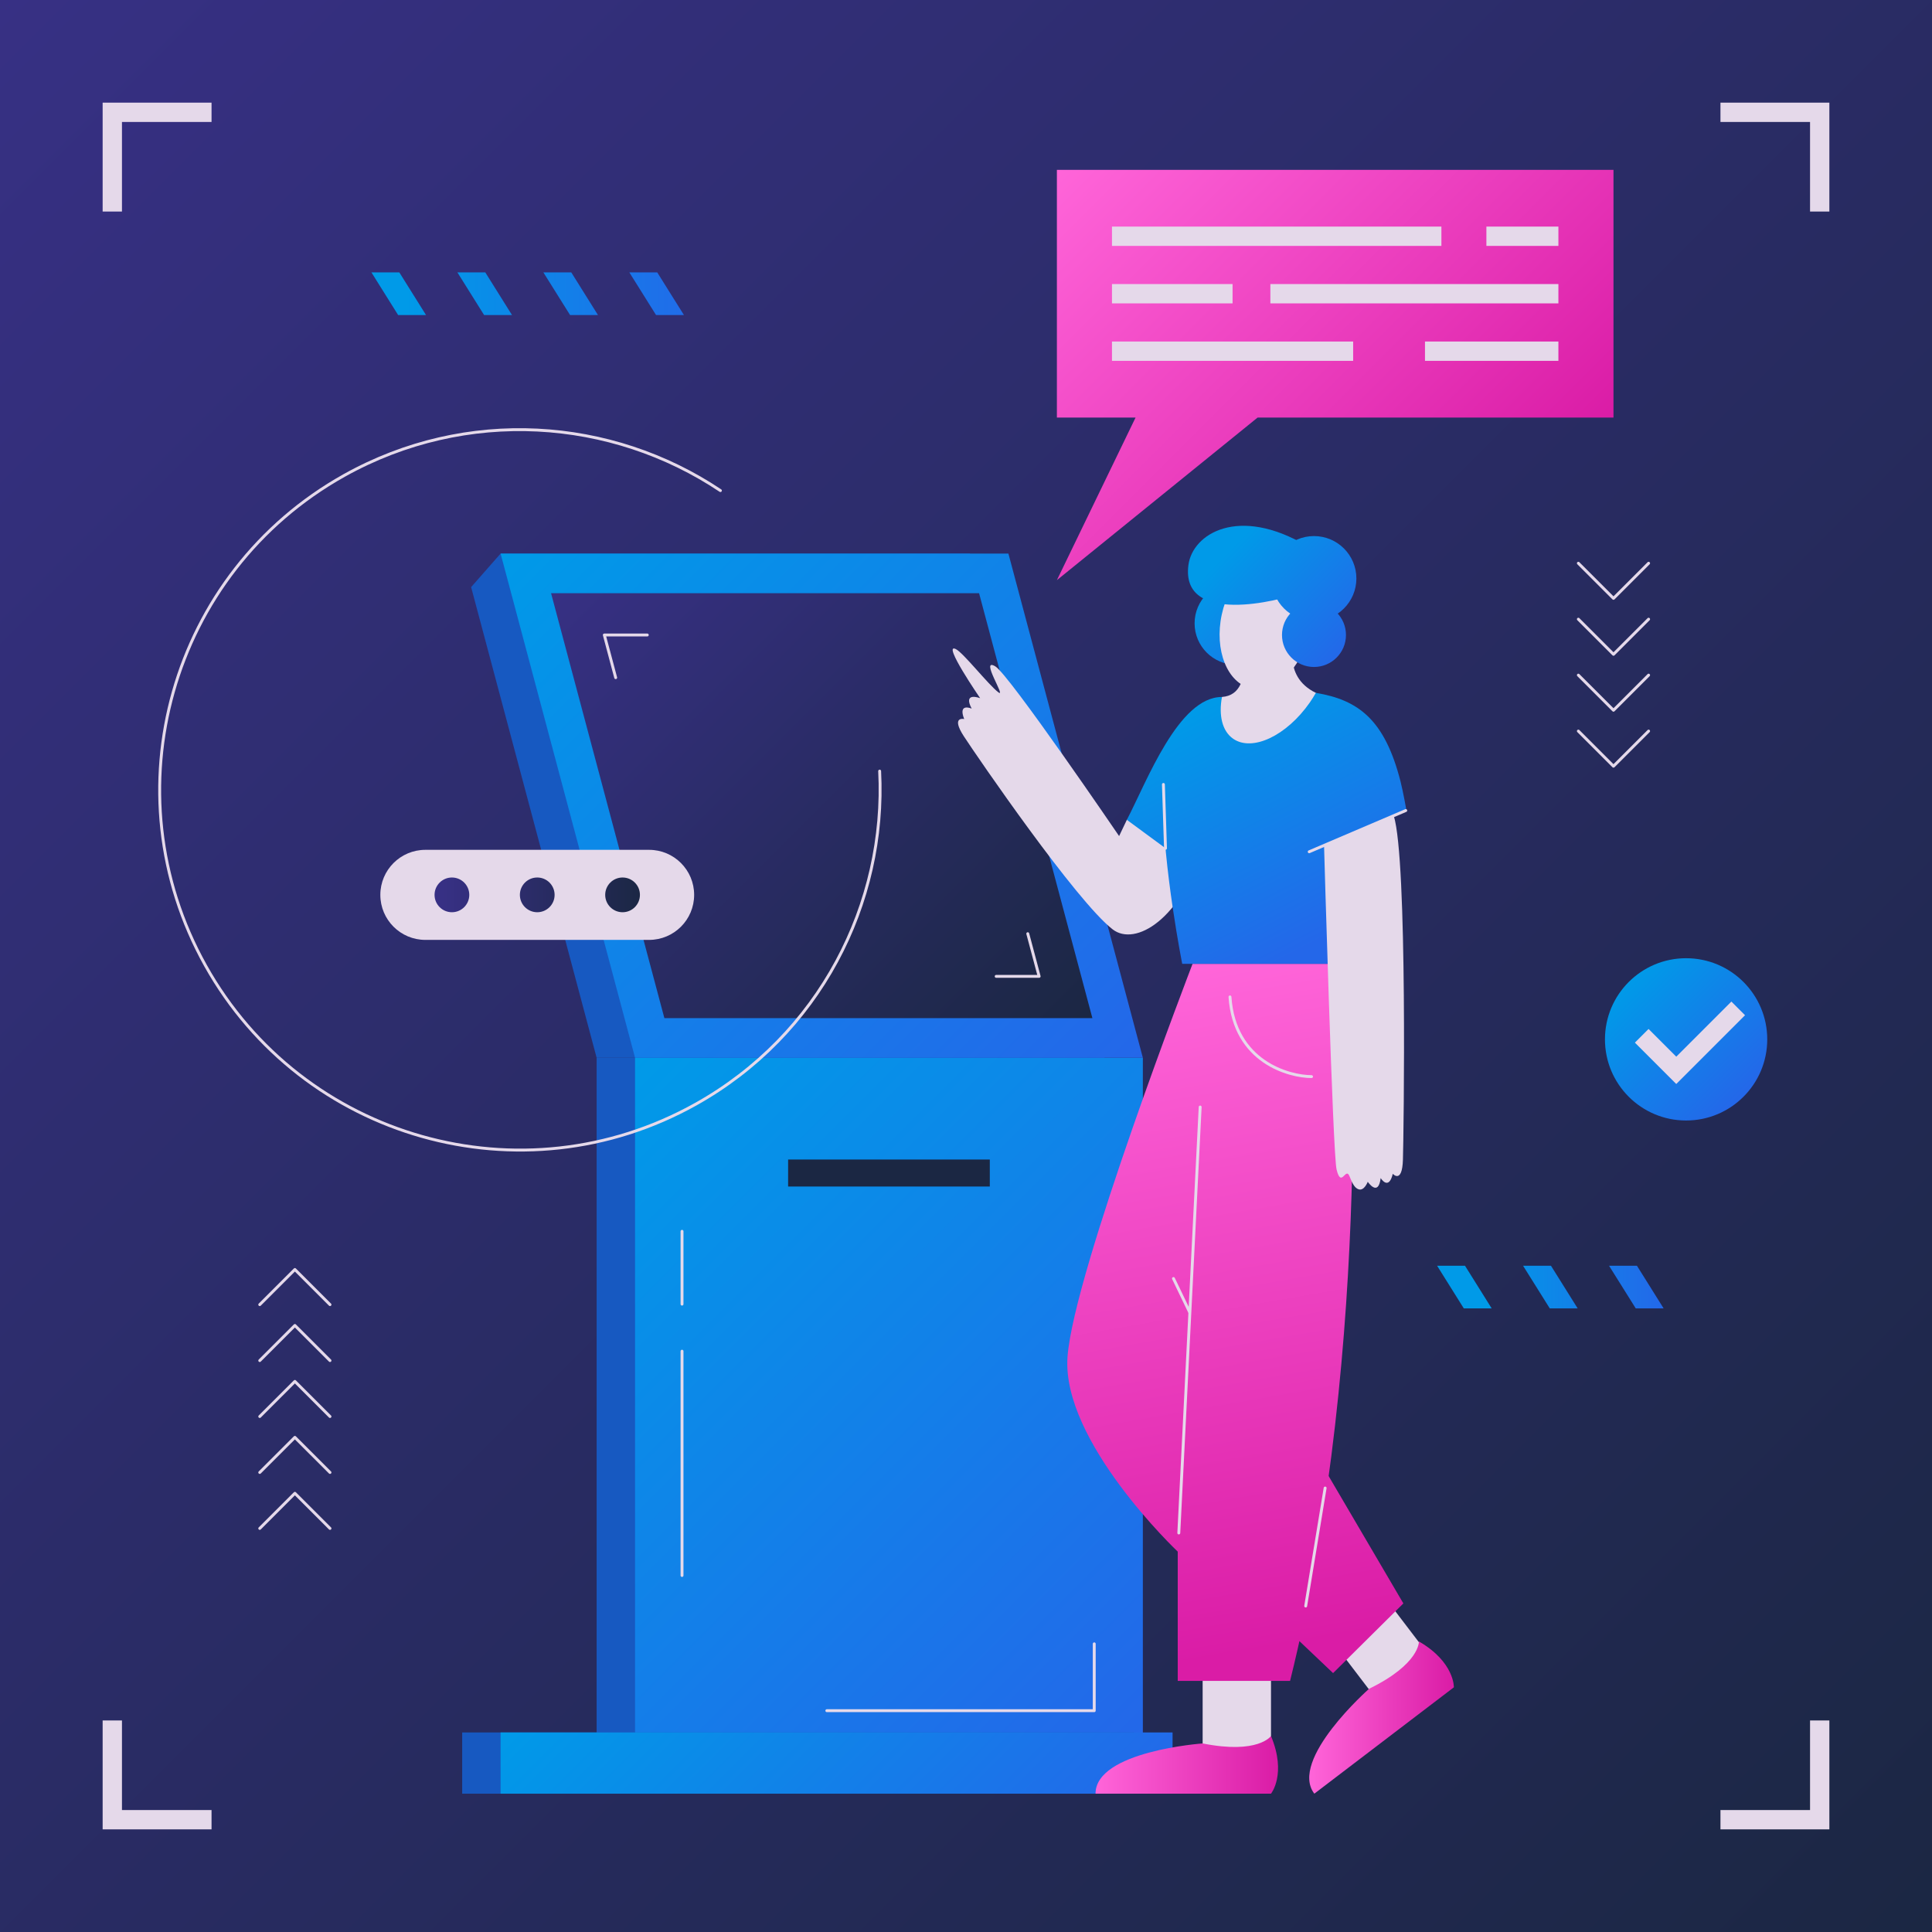 <?xml version="1.0" encoding="utf-8"?>
<!-- Generator: Adobe Illustrator 27.5.0, SVG Export Plug-In . SVG Version: 6.00 Build 0)  -->
<svg version="1.1" xmlns="http://www.w3.org/2000/svg" xmlns:xlink="http://www.w3.org/1999/xlink" x="0px" y="0px"
	 viewBox="0 0 500 500" style="enable-background:new 0 0 500 500;" xml:space="preserve">
<g id="BACKGROUND">
	<linearGradient id="SVGID_1_" gradientUnits="userSpaceOnUse" x1="3.140929e-06" y1="3.140929e-06" x2="500" y2="500">
		<stop  offset="0" style="stop-color:#373084"/>
		<stop  offset="1" style="stop-color:#1B2743"/>
	</linearGradient>
	<rect x="0" y="0" style="fill:url(#SVGID_1_);" width="500" height="500"/>
</g>
<g id="OBJECTS">
	<g>
		<g>
			<polygon style="fill:#1759C1;" points="251.032,143.264 129.555,143.264 129.555,149.555 129.555,143.264 121.927,151.944 
				154.409,273.751 285.828,273.751 			"/>
			<rect x="154.409" y="273.751" style="fill:#1759C1;" width="131.419" height="177.09"/>
			
				<linearGradient id="SVGID_00000176018100150642749170000003160843144006982576_" gradientUnits="userSpaceOnUse" x1="152.934" y1="285.169" x2="307.188" y2="439.423">
				<stop  offset="0" style="stop-color:#009AE8"/>
				<stop  offset="1" style="stop-color:#2467E9"/>
			</linearGradient>
			
				<rect x="164.351" y="273.751" style="fill:url(#SVGID_00000176018100150642749170000003160843144006982576_);" width="131.419" height="177.09"/>
			
				<linearGradient id="SVGID_00000072976913797418767360000004063888940113250728_" gradientUnits="userSpaceOnUse" x1="138.487" y1="134.332" x2="286.838" y2="282.683">
				<stop  offset="0" style="stop-color:#009AE8"/>
				<stop  offset="1" style="stop-color:#2467E9"/>
			</linearGradient>
			<polygon style="fill:url(#SVGID_00000072976913797418767360000004063888940113250728_);" points="260.974,143.264 
				129.555,143.264 164.351,273.751 295.77,273.751 			"/>
			
				<linearGradient id="SVGID_00000112600971984566763690000010584384128437726909_" gradientUnits="userSpaceOnUse" x1="150.143" y1="145.988" x2="275.182" y2="271.027">
				<stop  offset="0" style="stop-color:#373084"/>
				<stop  offset="1" style="stop-color:#1B2743"/>
			</linearGradient>
			<polygon style="fill:url(#SVGID_00000112600971984566763690000010584384128437726909_);" points="253.382,153.517 
				142.614,153.517 171.943,263.499 282.711,263.499 			"/>
			
				<polyline style="fill:none;stroke:#E5D9EA;stroke-width:0.75;stroke-linecap:round;stroke-linejoin:round;stroke-miterlimit:10;" points="
				257.808,252.68 268.93,252.68 265.985,241.637 			"/>
			
				<polyline style="fill:none;stroke:#E5D9EA;stroke-width:0.75;stroke-linecap:round;stroke-linejoin:round;stroke-miterlimit:10;" points="
				167.517,164.335 156.395,164.335 159.34,175.378 			"/>
			<rect x="119.613" y="448.356" style="fill:#1759C1;" width="173.905" height="15.845"/>
			
				<linearGradient id="SVGID_00000152976858817552914070000001464641169939930498_" gradientUnits="userSpaceOnUse" x1="169.07" y1="408.841" x2="263.945" y2="503.716">
				<stop  offset="0" style="stop-color:#009AE8"/>
				<stop  offset="1" style="stop-color:#2467E9"/>
			</linearGradient>
			
				<rect x="129.555" y="448.356" style="fill:url(#SVGID_00000152976858817552914070000001464641169939930498_);" width="173.905" height="15.845"/>
			
				<line style="fill:none;stroke:#E5D9EA;stroke-width:0.75;stroke-linecap:round;stroke-linejoin:round;stroke-miterlimit:10;" x1="176.507" y1="349.688" x2="176.507" y2="407.734"/>
			
				<line style="fill:none;stroke:#E5D9EA;stroke-width:0.75;stroke-linecap:round;stroke-linejoin:round;stroke-miterlimit:10;" x1="176.507" y1="318.664" x2="176.507" y2="337.507"/>
			
				<polyline style="fill:none;stroke:#E5D9EA;stroke-width:0.75;stroke-linecap:round;stroke-linejoin:round;stroke-miterlimit:10;" points="
				213.983,442.724 283.188,442.724 283.188,425.424 			"/>
			<rect x="203.963" y="300.082" style="fill:#1B2743;" width="52.195" height="6.99"/>
		</g>
		<g>
			<path style="fill:#E5D9EA;" d="M167.992,243.244h-57.908c-6.436,0-11.653-5.217-11.653-11.653v0
				c0-6.436,5.217-11.653,11.653-11.653h57.908c6.436,0,11.653,5.217,11.653,11.653v0
				C179.645,238.027,174.428,243.244,167.992,243.244z"/>
			<g>
				<g>
					
						<linearGradient id="SVGID_00000062176455945693743440000007080577310699826090_" gradientUnits="userSpaceOnUse" x1="166.5" y1="231.591" x2="114.586" y2="231.591">
						<stop  offset="0" style="stop-color:#1B2743"/>
						<stop  offset="1" style="stop-color:#373084"/>
					</linearGradient>
					<circle style="fill:url(#SVGID_00000062176455945693743440000007080577310699826090_);" cx="116.956" cy="231.591" r="4.494"/>
					
						<linearGradient id="SVGID_00000013170832959696048230000015788414276517755056_" gradientUnits="userSpaceOnUse" x1="166.5" y1="231.591" x2="114.586" y2="231.591">
						<stop  offset="0" style="stop-color:#1B2743"/>
						<stop  offset="1" style="stop-color:#373084"/>
					</linearGradient>
					<circle style="fill:url(#SVGID_00000013170832959696048230000015788414276517755056_);" cx="139.038" cy="231.591" r="4.494"/>
					
						<linearGradient id="SVGID_00000123427453161257401970000008261899653132140208_" gradientUnits="userSpaceOnUse" x1="166.5" y1="231.591" x2="114.586" y2="231.591">
						<stop  offset="0" style="stop-color:#1B2743"/>
						<stop  offset="1" style="stop-color:#373084"/>
					</linearGradient>
					<circle style="fill:url(#SVGID_00000123427453161257401970000008261899653132140208_);" cx="161.12" cy="231.591" r="4.494"/>
				</g>
			</g>
		</g>
		<g>
			
				<linearGradient id="SVGID_00000034795193845424673050000005130938620075600296_" gradientUnits="userSpaceOnUse" x1="282.986" y1="34.491" x2="387.069" y2="138.573">
				<stop  offset="0" style="stop-color:#FF65D9"/>
				<stop  offset="1" style="stop-color:#DA1CA6"/>
			</linearGradient>
			<polygon style="fill:url(#SVGID_00000034795193845424673050000005130938620075600296_);" points="417.569,43.955 273.522,43.955 
				273.522,108.073 293.877,108.073 273.522,150.145 325.461,108.073 417.569,108.073 			"/>
			<g>
				
					<line style="fill:none;stroke:#E5D9EA;stroke-width:5;stroke-miterlimit:10;" x1="384.677" y1="61.14" x2="403.312" y2="61.14"/>
				
					<line style="fill:none;stroke:#E5D9EA;stroke-width:5;stroke-miterlimit:10;" x1="287.779" y1="61.14" x2="373.034" y2="61.14"/>
				
					<line style="fill:none;stroke:#E5D9EA;stroke-width:5;stroke-miterlimit:10;" x1="328.77" y1="76.014" x2="403.312" y2="76.014"/>
				
					<line style="fill:none;stroke:#E5D9EA;stroke-width:5;stroke-miterlimit:10;" x1="287.779" y1="76.014" x2="318.986" y2="76.014"/>
				
					<line style="fill:none;stroke:#E5D9EA;stroke-width:5;stroke-miterlimit:10;" x1="287.779" y1="90.887" x2="350.193" y2="90.887"/>
				
					<line style="fill:none;stroke:#E5D9EA;stroke-width:5;stroke-miterlimit:10;" x1="368.784" y1="90.887" x2="403.312" y2="90.887"/>
			</g>
		</g>
		<g>
			
				<linearGradient id="SVGID_00000018224474550521066870000013455035720306828445_" gradientUnits="userSpaceOnUse" x1="338.363" y1="179.334" x2="309.488" y2="151.209">
				<stop  offset="0" style="stop-color:#2467E9"/>
				<stop  offset="1" style="stop-color:#009AE8"/>
			</linearGradient>
			<circle style="fill:url(#SVGID_00000018224474550521066870000013455035720306828445_);" cx="319.87" cy="161.321" r="10.709"/>
			<g>
				<g>
					<rect x="311.243" y="427.475" style="fill:#E5D9EA;" width="17.69" height="31.677"/>
					
						<linearGradient id="SVGID_00000116225250671094207630000006865539505217735313_" gradientUnits="userSpaceOnUse" x1="283.523" y1="456.74" x2="330.76" y2="456.74">
						<stop  offset="0" style="stop-color:#FF65D9"/>
						<stop  offset="1" style="stop-color:#DA1CA6"/>
					</linearGradient>
					<path style="fill:url(#SVGID_00000116225250671094207630000006865539505217735313_);" d="M311.243,451.199
						c0,0-27.719,1.982-27.719,13.001h45.409c0,0,4.111-5.048,0-14.921C328.933,449.279,325.641,454.079,311.243,451.199z"/>
				</g>
				<g>
					
						<rect x="347.722" y="409.585" transform="matrix(0.795 -0.606 0.606 0.795 -184.907 303.232)" style="fill:#E5D9EA;" width="17.69" height="31.677"/>
					
						<linearGradient id="SVGID_00000084513120749130436250000014664563591308482455_" gradientUnits="userSpaceOnUse" x1="338.828" y1="444.503" x2="376.263" y2="444.503">
						<stop  offset="0" style="stop-color:#FF65D9"/>
						<stop  offset="1" style="stop-color:#DA1CA6"/>
					</linearGradient>
					<path style="fill:url(#SVGID_00000084513120749130436250000014664563591308482455_);" d="M354.312,437.057
						c0,0-20.844,18.38-14.164,27.144l36.114-27.527c0,0,0.209-6.507-9.045-11.867C367.217,424.806,367.509,430.618,354.312,437.057
						z"/>
				</g>
				
					<linearGradient id="SVGID_00000183232880112802496770000010967129145307861658_" gradientUnits="userSpaceOnUse" x1="303.83" y1="251.193" x2="334.205" y2="425.849">
					<stop  offset="0" style="stop-color:#FF65D9"/>
					<stop  offset="1" style="stop-color:#DA1CA6"/>
				</linearGradient>
				<path style="fill:url(#SVGID_00000183232880112802496770000010967129145307861658_);" d="M304.798,435.018v-33.46
					c0,0-30.169-28.523-28.523-50.464s32.363-101.659,32.363-101.659h40.59c0,0,6.582,97.271-15.359,185.582H304.798z"/>
				
					<linearGradient id="SVGID_00000025416578843233552510000007176629261153868442_" gradientUnits="userSpaceOnUse" x1="319.164" y1="248.526" x2="349.539" y2="423.182">
					<stop  offset="0" style="stop-color:#FF65D9"/>
					<stop  offset="1" style="stop-color:#DA1CA6"/>
				</linearGradient>
				<polyline style="fill:url(#SVGID_00000025416578843233552510000007176629261153868442_);" points="334.418,422.95 345,432.995 
					363.191,414.965 328.933,356.579 				"/>
				<path style="fill:#E5D9EA;" d="M291.627,212.171l-2.003,4.204c0,0-28.477-41.813-32.04-43.922
					c-4.144-2.454,2.953,8.344,0.802,6.722c-2.633-1.985-9.099-10.285-11.059-11.213c-3.583-1.696,6.337,12.731,6.337,12.731
					s-4.553-1.771-2.192,2.698c0,0-3.626-1.602-1.939,2.698c0,0-3.541-0.843-0.084,4.469s29.089,42.691,38.514,49.969
					c5.79,4.471,17.799-2.404,23.756-22.278C315.643,205.161,291.627,212.171,291.627,212.171z"/>
			</g>
			
				<line style="fill:none;stroke:#E5D9EA;stroke-width:0.75;stroke-linecap:round;stroke-linejoin:round;stroke-miterlimit:10;" x1="305.073" y1="396.733" x2="310.603" y2="286.5"/>
			
				<line style="fill:none;stroke:#E5D9EA;stroke-width:0.75;stroke-linecap:round;stroke-linejoin:round;stroke-miterlimit:10;" x1="342.943" y1="385.1" x2="337.91" y2="415.637"/>
			<path style="fill:none;stroke:#E5D9EA;stroke-width:0.75;stroke-linecap:round;stroke-linejoin:round;stroke-miterlimit:10;" d="
				M318.319,258c1.125,16.875,15.34,20.623,21.107,20.624"/>
			
				<line style="fill:none;stroke:#E5D9EA;stroke-width:0.75;stroke-linecap:round;stroke-linejoin:round;stroke-miterlimit:10;" x1="307.838" y1="339.507" x2="303.694" y2="330.882"/>
			
				<linearGradient id="SVGID_00000021094481441255923760000016009634863206193076_" gradientUnits="userSpaceOnUse" x1="300.286" y1="189.199" x2="331.036" y2="248.824">
				<stop  offset="0" style="stop-color:#009AE8"/>
				<stop  offset="1" style="stop-color:#2467E9"/>
			</linearGradient>
			<path style="fill:url(#SVGID_00000021094481441255923760000016009634863206193076_);" d="M316.241,180.374
				c-11.268,0-19.403,21.819-24.613,31.796l16.092,11.841l10.599-9.638L316.241,180.374z"/>
			<path style="fill:#E5D9EA;" d="M316.241,180.374c4.884-0.374,5.766-4.787,6.384-10.546s12.685-4.751,12.685-4.751
				s-3.936,9.753,5.231,14.236c9.168,4.483,2.997,25.875-7.494,29.166c-10.49,3.291-19.572,4.114-19.865-2.263
				c-0.293-6.377,0-19.747,0-19.747L316.241,180.374z"/>
			
				<linearGradient id="SVGID_00000154407350996389984640000008236716246189074352_" gradientUnits="userSpaceOnUse" x1="312.786" y1="182.753" x2="343.536" y2="242.378">
				<stop  offset="0" style="stop-color:#009AE8"/>
				<stop  offset="1" style="stop-color:#2467E9"/>
			</linearGradient>
			<path style="fill:url(#SVGID_00000154407350996389984640000008236716246189074352_);" d="M340.54,179.313
				c-0.48,0.838-0.992,1.672-1.566,2.495c-6.016,8.624-14.903,12.818-19.849,9.367c-2.841-1.982-3.754-6.059-2.885-10.801
				c-9.56,3.714-15.283,12.705-15.283,26.048c0,17.895,5,43.013,5,43.013h52.267l-5.119-35.061l10.885-4.609
				c0,0-0.833-4.786-1.547-7.572C358.366,186.281,351.593,181.146,340.54,179.313z"/>
			
				<ellipse transform="matrix(0.21 -0.978 0.978 0.21 100.612 447.801)" style="fill:#E5D9EA;" cx="327.466" cy="161.628" rx="17.073" ry="11.519"/>
			<path style="fill:#E5D9EA;" d="M360.71,211.155l-18.047,7.705c0,0,2.257,79.789,3.243,83.81c1.219,4.969,2.35-0.789,3.33,1.72
				c0.863,2.21,1.452,3.061,2.342,3.389c1.467,0.541,2.399-1.935,2.399-1.935s2.723,4.056,3.341-0.96c0,0,2.059,3.388,3.134-1.105
				c0,0,2.423,2.717,2.624-3.618C363.277,293.826,364.281,222.515,360.71,211.155z"/>
			
				<line style="fill:none;stroke:#E5D9EA;stroke-width:0.75;stroke-linecap:round;stroke-linejoin:round;stroke-miterlimit:10;" x1="363.808" y1="209.766" x2="338.819" y2="220.434"/>
			
				<line style="fill:none;stroke:#E5D9EA;stroke-width:0.75;stroke-linecap:round;stroke-linejoin:round;stroke-miterlimit:10;" x1="301.631" y1="219.532" x2="301.09" y2="203.013"/>
			
				<linearGradient id="SVGID_00000014629789457567013650000006410291113698756795_" gradientUnits="userSpaceOnUse" x1="347.461" y1="169.994" x2="318.586" y2="141.869">
				<stop  offset="0" style="stop-color:#2467E9"/>
				<stop  offset="1" style="stop-color:#009AE8"/>
			</linearGradient>
			<path style="fill:url(#SVGID_00000014629789457567013650000006410291113698756795_);" d="M307.562,146.228
				c-2.08,15.791,23.8,9.209,28.562,7.289s11.947-6.415,2.054-12.272C320.518,130.79,308.629,138.124,307.562,146.228z"/>
			
				<linearGradient id="SVGID_00000005989476314574715250000017823935465648164266_" gradientUnits="userSpaceOnUse" x1="353.996" y1="163.284" x2="325.121" y2="135.159">
				<stop  offset="0" style="stop-color:#2467E9"/>
				<stop  offset="1" style="stop-color:#009AE8"/>
			</linearGradient>
			<circle style="fill:url(#SVGID_00000005989476314574715250000017823935465648164266_);" cx="340.058" cy="149.708" r="10.973"/>
			
				<linearGradient id="SVGID_00000072977720841375186270000008989415708186911661_" gradientUnits="userSpaceOnUse" x1="346.685" y1="170.79" x2="317.81" y2="142.665">
				<stop  offset="0" style="stop-color:#2467E9"/>
				<stop  offset="1" style="stop-color:#009AE8"/>
			</linearGradient>
			<circle style="fill:url(#SVGID_00000072977720841375186270000008989415708186911661_);" cx="340.058" cy="164.335" r="8.279"/>
		</g>
		<g>
			<g>
				
					<linearGradient id="SVGID_00000137091113449541903690000007043020495400499608_" gradientUnits="userSpaceOnUse" x1="185.156" y1="76.014" x2="104.929" y2="76.014">
					<stop  offset="0" style="stop-color:#2467E9"/>
					<stop  offset="1" style="stop-color:#009AE8"/>
				</linearGradient>
				<polygon style="fill:url(#SVGID_00000137091113449541903690000007043020495400499608_);" points="110.254,81.532 
					103.036,81.532 96.127,70.495 103.345,70.495 				"/>
				
					<linearGradient id="SVGID_00000090982556179854288380000001917975965037055153_" gradientUnits="userSpaceOnUse" x1="185.156" y1="76.014" x2="104.929" y2="76.014">
					<stop  offset="0" style="stop-color:#2467E9"/>
					<stop  offset="1" style="stop-color:#009AE8"/>
				</linearGradient>
				<polygon style="fill:url(#SVGID_00000090982556179854288380000001917975965037055153_);" points="132.504,81.532 
					125.285,81.532 118.376,70.495 125.595,70.495 				"/>
				
					<linearGradient id="SVGID_00000070080576685001468790000010543515523240940193_" gradientUnits="userSpaceOnUse" x1="185.156" y1="76.014" x2="104.929" y2="76.014">
					<stop  offset="0" style="stop-color:#2467E9"/>
					<stop  offset="1" style="stop-color:#009AE8"/>
				</linearGradient>
				<polygon style="fill:url(#SVGID_00000070080576685001468790000010543515523240940193_);" points="154.753,81.532 
					147.535,81.532 140.626,70.495 147.845,70.495 				"/>
				
					<linearGradient id="SVGID_00000009555596804673447100000010624544426351116458_" gradientUnits="userSpaceOnUse" x1="185.156" y1="76.014" x2="104.929" y2="76.014">
					<stop  offset="0" style="stop-color:#2467E9"/>
					<stop  offset="1" style="stop-color:#009AE8"/>
				</linearGradient>
				<polygon style="fill:url(#SVGID_00000009555596804673447100000010624544426351116458_);" points="177.003,81.532 
					169.784,81.532 162.875,70.495 170.094,70.495 				"/>
			</g>
			<g>
				
					<linearGradient id="SVGID_00000176727575996207320220000015965837168423581322_" gradientUnits="userSpaceOnUse" x1="431.531" y1="333.092" x2="384.281" y2="333.092">
					<stop  offset="0" style="stop-color:#2467E9"/>
					<stop  offset="1" style="stop-color:#009AE8"/>
				</linearGradient>
				<polygon style="fill:url(#SVGID_00000176727575996207320220000015965837168423581322_);" points="386.048,338.61 378.83,338.61 
					371.921,327.573 379.14,327.573 				"/>
				
					<linearGradient id="SVGID_00000033339213696717672380000001022768397956734134_" gradientUnits="userSpaceOnUse" x1="431.531" y1="333.092" x2="384.281" y2="333.092">
					<stop  offset="0" style="stop-color:#2467E9"/>
					<stop  offset="1" style="stop-color:#009AE8"/>
				</linearGradient>
				<polygon style="fill:url(#SVGID_00000033339213696717672380000001022768397956734134_);" points="408.298,338.61 
					401.079,338.61 394.171,327.573 401.389,327.573 				"/>
				
					<linearGradient id="SVGID_00000111887100531845635960000017926843666298453136_" gradientUnits="userSpaceOnUse" x1="431.531" y1="333.092" x2="384.281" y2="333.092">
					<stop  offset="0" style="stop-color:#2467E9"/>
					<stop  offset="1" style="stop-color:#009AE8"/>
				</linearGradient>
				<polygon style="fill:url(#SVGID_00000111887100531845635960000017926843666298453136_);" points="430.547,338.61 
					423.329,338.61 416.42,327.573 423.639,327.573 				"/>
			</g>
			<path style="fill:none;stroke:#E5D9EA;stroke-width:0.75;stroke-linecap:round;stroke-linejoin:round;stroke-miterlimit:10;" d="
				M227.655,199.559c1.764,34.321-15.595,68.313-47.621,86.216c-44.934,25.12-101.723,9.057-126.843-35.876
				s-9.057-101.723,35.876-126.843c31.648-17.692,69.177-14.955,97.379,3.909"/>
			<g>
				
					<linearGradient id="SVGID_00000088102860742504646250000010938388059961535636_" gradientUnits="userSpaceOnUse" x1="421.512" y1="254.137" x2="451.211" y2="283.836">
					<stop  offset="0" style="stop-color:#009AE8"/>
					<stop  offset="1" style="stop-color:#2467E9"/>
				</linearGradient>
				<circle style="fill:url(#SVGID_00000088102860742504646250000010938388059961535636_);" cx="436.362" cy="268.986" r="21"/>
				<polyline style="fill:none;stroke:#E5D9EA;stroke-width:5;stroke-miterlimit:10;" points="424.878,268.065 433.815,277.002 
					449.845,260.971 				"/>
			</g>
			<polyline style="fill:none;stroke:#E5D9EA;stroke-width:5;stroke-miterlimit:10;" points="29.063,54.746 29.063,29.063 
				54.746,29.063 			"/>
			<polyline style="fill:none;stroke:#E5D9EA;stroke-width:5;stroke-miterlimit:10;" points="470.938,445.254 470.938,470.938 
				445.254,470.938 			"/>
			<polyline style="fill:none;stroke:#E5D9EA;stroke-width:5;stroke-miterlimit:10;" points="445.254,29.063 470.938,29.063 
				470.938,54.746 			"/>
			<polyline style="fill:none;stroke:#E5D9EA;stroke-width:5;stroke-miterlimit:10;" points="54.746,470.938 29.063,470.938 
				29.063,445.254 			"/>
			<g>
				
					<polyline style="fill:none;stroke:#E5D9EA;stroke-width:0.75;stroke-linecap:round;stroke-linejoin:round;stroke-miterlimit:10;" points="
					426.659,189.204 417.569,198.294 408.479,189.204 				"/>
				
					<polyline style="fill:none;stroke:#E5D9EA;stroke-width:0.75;stroke-linecap:round;stroke-linejoin:round;stroke-miterlimit:10;" points="
					426.659,174.726 417.569,183.815 408.479,174.726 				"/>
				
					<polyline style="fill:none;stroke:#E5D9EA;stroke-width:0.75;stroke-linecap:round;stroke-linejoin:round;stroke-miterlimit:10;" points="
					426.659,160.247 417.569,169.336 408.479,160.247 				"/>
				
					<polyline style="fill:none;stroke:#E5D9EA;stroke-width:0.75;stroke-linecap:round;stroke-linejoin:round;stroke-miterlimit:10;" points="
					426.659,145.768 417.569,154.857 408.479,145.768 				"/>
			</g>
			<g>
				
					<polyline style="fill:none;stroke:#E5D9EA;stroke-width:0.75;stroke-linecap:round;stroke-linejoin:round;stroke-miterlimit:10;" points="
					67.223,337.637 76.313,328.547 85.402,337.637 				"/>
				
					<polyline style="fill:none;stroke:#E5D9EA;stroke-width:0.75;stroke-linecap:round;stroke-linejoin:round;stroke-miterlimit:10;" points="
					67.223,352.115 76.313,343.026 85.402,352.115 				"/>
				
					<polyline style="fill:none;stroke:#E5D9EA;stroke-width:0.75;stroke-linecap:round;stroke-linejoin:round;stroke-miterlimit:10;" points="
					67.223,366.594 76.313,357.505 85.402,366.594 				"/>
				
					<polyline style="fill:none;stroke:#E5D9EA;stroke-width:0.75;stroke-linecap:round;stroke-linejoin:round;stroke-miterlimit:10;" points="
					67.223,381.073 76.313,371.984 85.402,381.073 				"/>
				
					<polyline style="fill:none;stroke:#E5D9EA;stroke-width:0.75;stroke-linecap:round;stroke-linejoin:round;stroke-miterlimit:10;" points="
					67.223,395.552 76.313,386.463 85.402,395.552 				"/>
			</g>
		</g>
	</g>
</g>
</svg>
